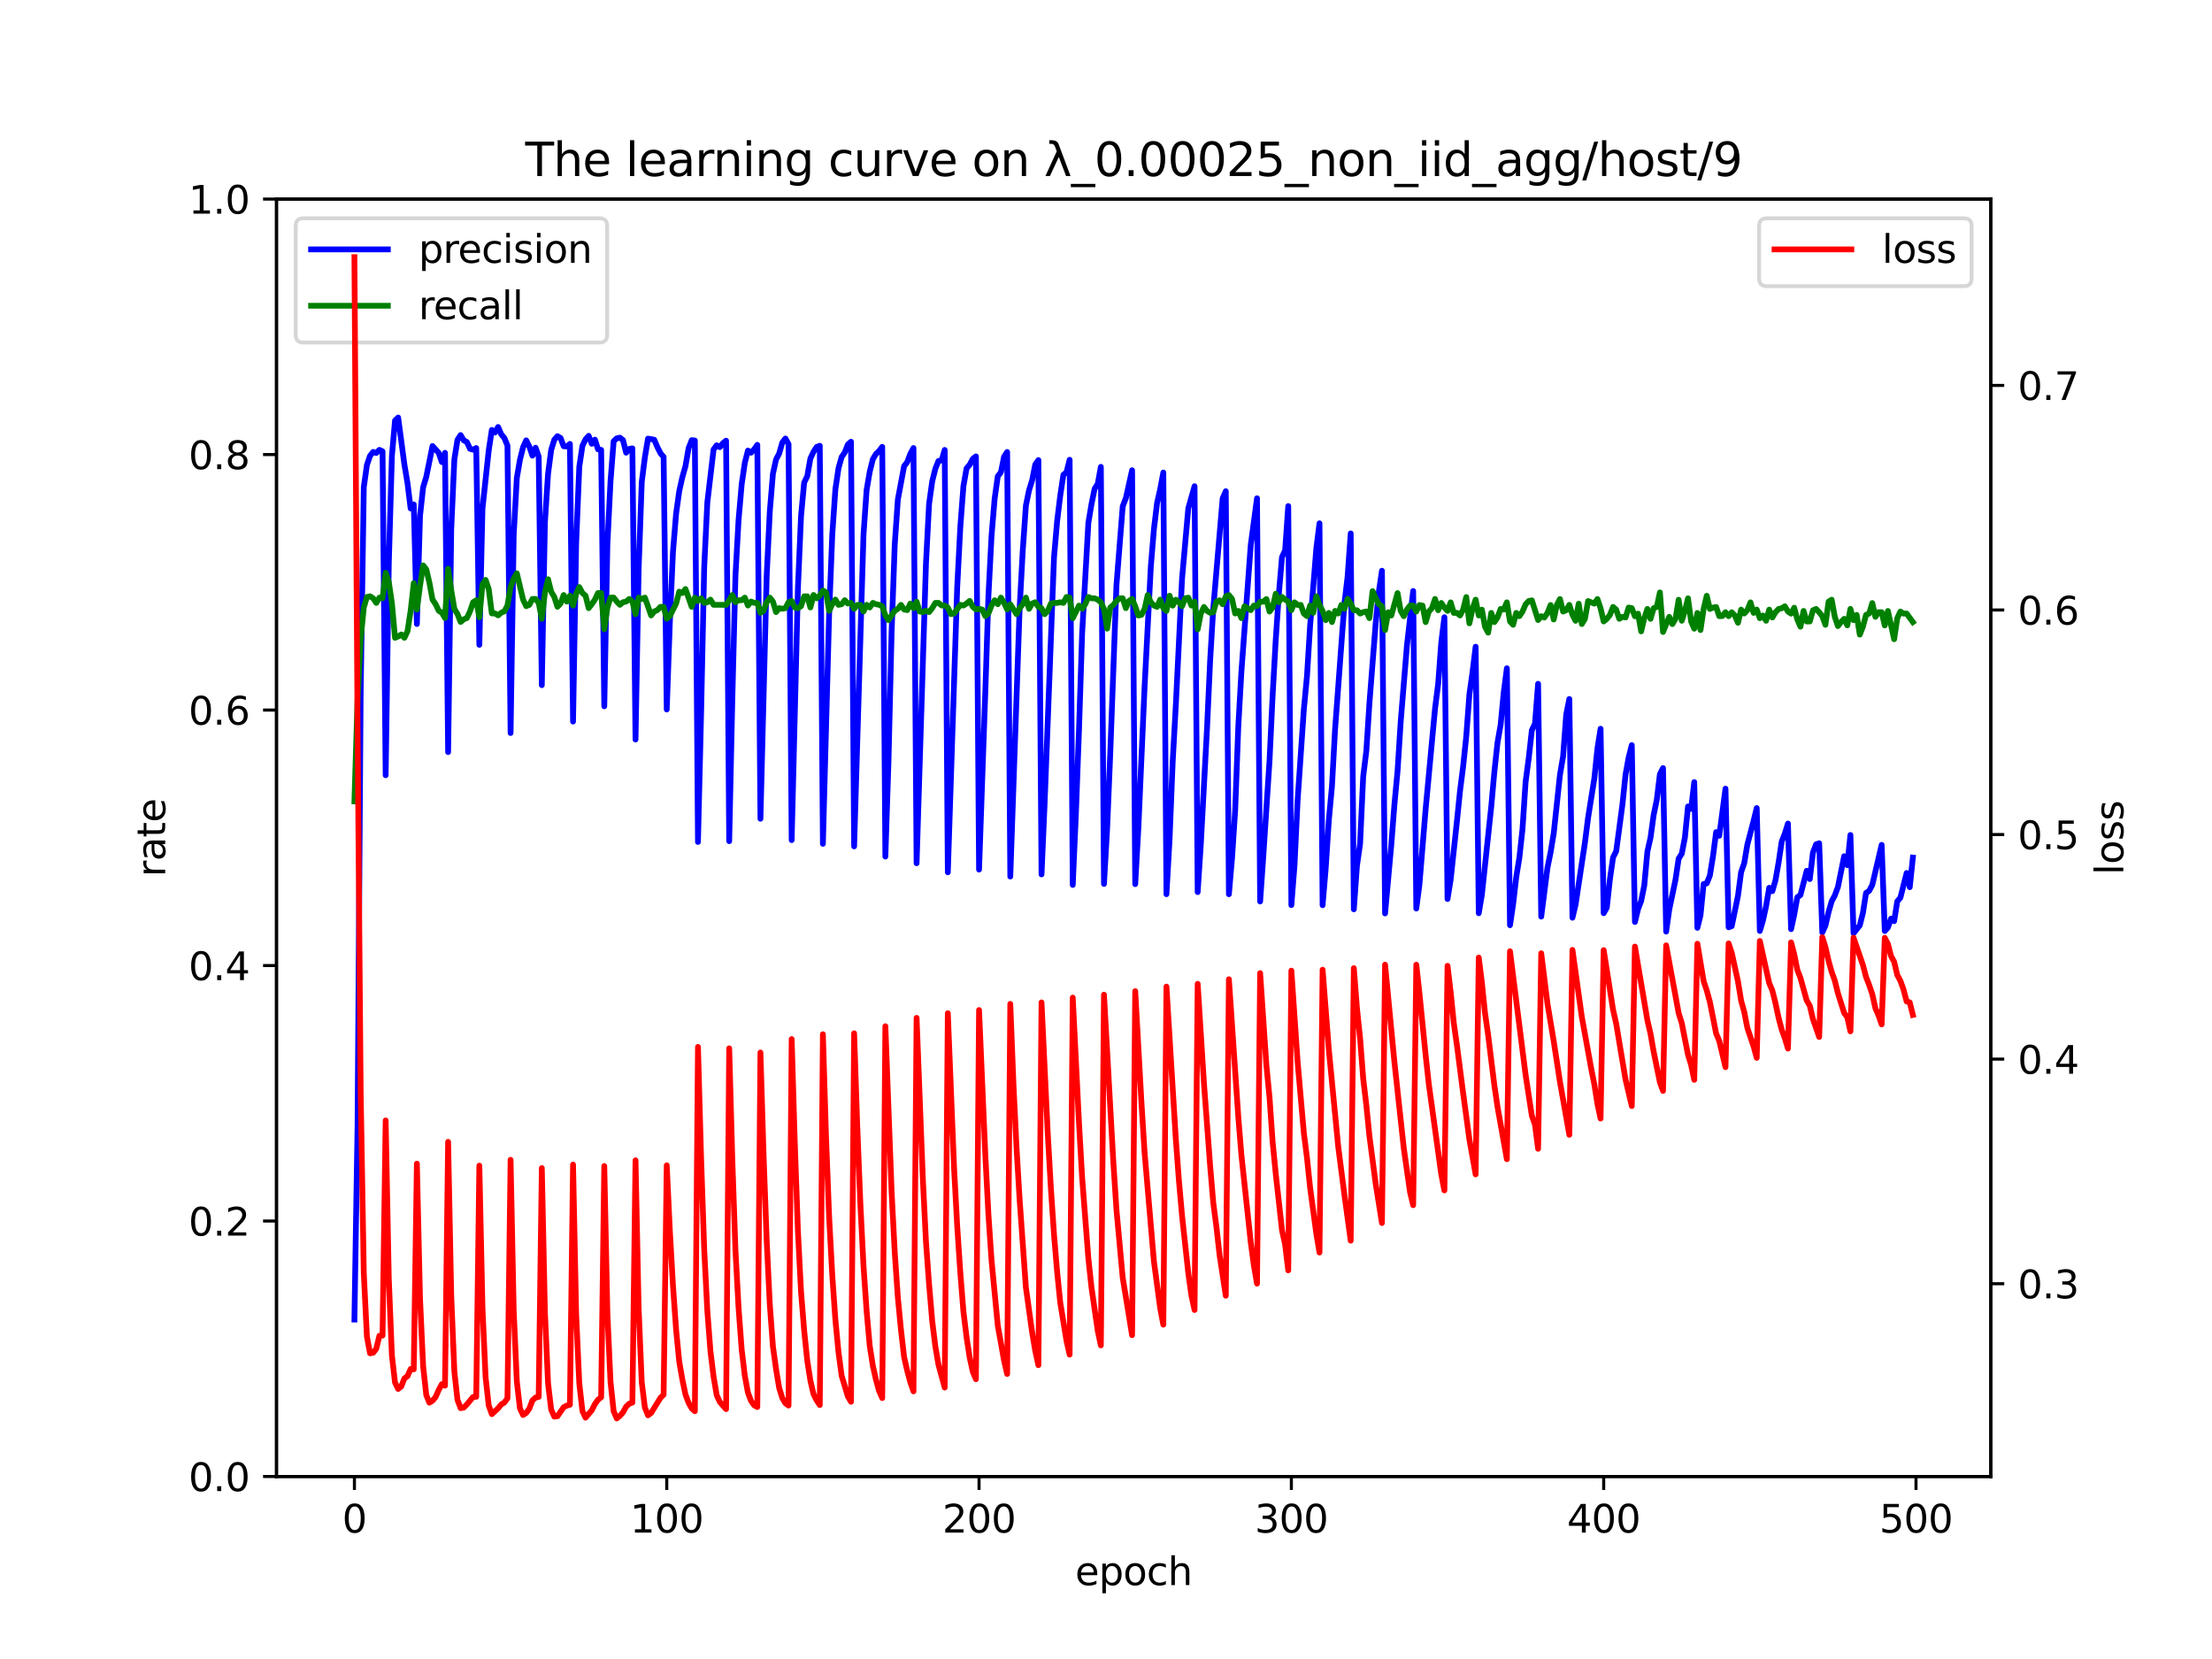 <?xml version="1.0" encoding="utf-8" standalone="no"?>
<!DOCTYPE svg PUBLIC "-//W3C//DTD SVG 1.1//EN"
  "http://www.w3.org/Graphics/SVG/1.1/DTD/svg11.dtd">
<svg xmlns:xlink="http://www.w3.org/1999/xlink" width="576pt" height="432pt" viewBox="0 0 576 432" xmlns="http://www.w3.org/2000/svg" version="1.1">
 <defs>
  <style type="text/css">*{stroke-linejoin: round; stroke-linecap: butt}</style>
 </defs>
 <g id="figure_1">
  <g id="patch_1">
   <path d="M 0 432 
L 576 432 
L 576 0 
L 0 0 
z
" style="fill: #ffffff"/>
  </g>
  <g id="axes_1">
   <g id="patch_2">
    <path d="M 72 384.48 
L 518.4 384.48 
L 518.4 51.84 
L 72 51.84 
z
" style="fill: #ffffff"/>
   </g>
   <g id="matplotlib.axis_1">
    <g id="xtick_1">
     <g id="line2d_1">
      <defs>
       <path id="mf3871350eb" d="M 0 0 
L 0 3.5 
" style="stroke: #000000; stroke-width: 0.8"/>
      </defs>
      <g>
       <use xlink:href="#mf3871350eb" x="92.291" y="384.48" style="stroke: #000000; stroke-width: 0.8"/>
      </g>
     </g>
     <g id="text_1">
      <!-- 0 -->
      <g transform="translate(89.11 399.078) scale(0.1 -0.1)">
       <defs>
        <path id="DejaVuSans-30" d="M 2034 4250 
Q 1547 4250 1301 3770 
Q 1056 3291 1056 2328 
Q 1056 1369 1301 889 
Q 1547 409 2034 409 
Q 2525 409 2770 889 
Q 3016 1369 3016 2328 
Q 3016 3291 2770 3770 
Q 2525 4250 2034 4250 
z
M 2034 4750 
Q 2819 4750 3233 4129 
Q 3647 3509 3647 2328 
Q 3647 1150 3233 529 
Q 2819 -91 2034 -91 
Q 1250 -91 836 529 
Q 422 1150 422 2328 
Q 422 3509 836 4129 
Q 1250 4750 2034 4750 
z
" transform="scale(0.016)"/>
       </defs>
       <use xlink:href="#DejaVuSans-30"/>
      </g>
     </g>
    </g>
    <g id="xtick_2">
     <g id="line2d_2">
      <g>
       <use xlink:href="#mf3871350eb" x="173.617" y="384.48" style="stroke: #000000; stroke-width: 0.8"/>
      </g>
     </g>
     <g id="text_2">
      <!-- 100 -->
      <g transform="translate(164.073 399.078) scale(0.1 -0.1)">
       <defs>
        <path id="DejaVuSans-31" d="M 794 531 
L 1825 531 
L 1825 4091 
L 703 3866 
L 703 4441 
L 1819 4666 
L 2450 4666 
L 2450 531 
L 3481 531 
L 3481 0 
L 794 0 
L 794 531 
z
" transform="scale(0.016)"/>
       </defs>
       <use xlink:href="#DejaVuSans-31"/>
       <use xlink:href="#DejaVuSans-30" x="63.623"/>
       <use xlink:href="#DejaVuSans-30" x="127.246"/>
      </g>
     </g>
    </g>
    <g id="xtick_3">
     <g id="line2d_3">
      <g>
       <use xlink:href="#mf3871350eb" x="254.943" y="384.48" style="stroke: #000000; stroke-width: 0.8"/>
      </g>
     </g>
     <g id="text_3">
      <!-- 200 -->
      <g transform="translate(245.4 399.078) scale(0.1 -0.1)">
       <defs>
        <path id="DejaVuSans-32" d="M 1228 531 
L 3431 531 
L 3431 0 
L 469 0 
L 469 531 
Q 828 903 1448 1529 
Q 2069 2156 2228 2338 
Q 2531 2678 2651 2914 
Q 2772 3150 2772 3378 
Q 2772 3750 2511 3984 
Q 2250 4219 1831 4219 
Q 1534 4219 1204 4116 
Q 875 4013 500 3803 
L 500 4441 
Q 881 4594 1212 4672 
Q 1544 4750 1819 4750 
Q 2544 4750 2975 4387 
Q 3406 4025 3406 3419 
Q 3406 3131 3298 2873 
Q 3191 2616 2906 2266 
Q 2828 2175 2409 1742 
Q 1991 1309 1228 531 
z
" transform="scale(0.016)"/>
       </defs>
       <use xlink:href="#DejaVuSans-32"/>
       <use xlink:href="#DejaVuSans-30" x="63.623"/>
       <use xlink:href="#DejaVuSans-30" x="127.246"/>
      </g>
     </g>
    </g>
    <g id="xtick_4">
     <g id="line2d_4">
      <g>
       <use xlink:href="#mf3871350eb" x="336.27" y="384.48" style="stroke: #000000; stroke-width: 0.8"/>
      </g>
     </g>
     <g id="text_4">
      <!-- 300 -->
      <g transform="translate(326.726 399.078) scale(0.1 -0.1)">
       <defs>
        <path id="DejaVuSans-33" d="M 2597 2516 
Q 3050 2419 3304 2112 
Q 3559 1806 3559 1356 
Q 3559 666 3084 287 
Q 2609 -91 1734 -91 
Q 1441 -91 1130 -33 
Q 819 25 488 141 
L 488 750 
Q 750 597 1062 519 
Q 1375 441 1716 441 
Q 2309 441 2620 675 
Q 2931 909 2931 1356 
Q 2931 1769 2642 2001 
Q 2353 2234 1838 2234 
L 1294 2234 
L 1294 2753 
L 1863 2753 
Q 2328 2753 2575 2939 
Q 2822 3125 2822 3475 
Q 2822 3834 2567 4026 
Q 2313 4219 1838 4219 
Q 1578 4219 1281 4162 
Q 984 4106 628 3988 
L 628 4550 
Q 988 4650 1302 4700 
Q 1616 4750 1894 4750 
Q 2613 4750 3031 4423 
Q 3450 4097 3450 3541 
Q 3450 3153 3228 2886 
Q 3006 2619 2597 2516 
z
" transform="scale(0.016)"/>
       </defs>
       <use xlink:href="#DejaVuSans-33"/>
       <use xlink:href="#DejaVuSans-30" x="63.623"/>
       <use xlink:href="#DejaVuSans-30" x="127.246"/>
      </g>
     </g>
    </g>
    <g id="xtick_5">
     <g id="line2d_5">
      <g>
       <use xlink:href="#mf3871350eb" x="417.596" y="384.48" style="stroke: #000000; stroke-width: 0.8"/>
      </g>
     </g>
     <g id="text_5">
      <!-- 400 -->
      <g transform="translate(408.052 399.078) scale(0.1 -0.1)">
       <defs>
        <path id="DejaVuSans-34" d="M 2419 4116 
L 825 1625 
L 2419 1625 
L 2419 4116 
z
M 2253 4666 
L 3047 4666 
L 3047 1625 
L 3713 1625 
L 3713 1100 
L 3047 1100 
L 3047 0 
L 2419 0 
L 2419 1100 
L 313 1100 
L 313 1709 
L 2253 4666 
z
" transform="scale(0.016)"/>
       </defs>
       <use xlink:href="#DejaVuSans-34"/>
       <use xlink:href="#DejaVuSans-30" x="63.623"/>
       <use xlink:href="#DejaVuSans-30" x="127.246"/>
      </g>
     </g>
    </g>
    <g id="xtick_6">
     <g id="line2d_6">
      <g>
       <use xlink:href="#mf3871350eb" x="498.922" y="384.48" style="stroke: #000000; stroke-width: 0.8"/>
      </g>
     </g>
     <g id="text_6">
      <!-- 500 -->
      <g transform="translate(489.379 399.078) scale(0.1 -0.1)">
       <defs>
        <path id="DejaVuSans-35" d="M 691 4666 
L 3169 4666 
L 3169 4134 
L 1269 4134 
L 1269 2991 
Q 1406 3038 1543 3061 
Q 1681 3084 1819 3084 
Q 2600 3084 3056 2656 
Q 3513 2228 3513 1497 
Q 3513 744 3044 326 
Q 2575 -91 1722 -91 
Q 1428 -91 1123 -41 
Q 819 9 494 109 
L 494 744 
Q 775 591 1075 516 
Q 1375 441 1709 441 
Q 2250 441 2565 725 
Q 2881 1009 2881 1497 
Q 2881 1984 2565 2268 
Q 2250 2553 1709 2553 
Q 1456 2553 1204 2497 
Q 953 2441 691 2322 
L 691 4666 
z
" transform="scale(0.016)"/>
       </defs>
       <use xlink:href="#DejaVuSans-35"/>
       <use xlink:href="#DejaVuSans-30" x="63.623"/>
       <use xlink:href="#DejaVuSans-30" x="127.246"/>
      </g>
     </g>
    </g>
    <g id="text_7">
     <!-- epoch -->
     <g transform="translate(279.972 412.757) scale(0.1 -0.1)">
      <defs>
       <path id="DejaVuSans-65" d="M 3597 1894 
L 3597 1613 
L 953 1613 
Q 991 1019 1311 708 
Q 1631 397 2203 397 
Q 2534 397 2845 478 
Q 3156 559 3463 722 
L 3463 178 
Q 3153 47 2828 -22 
Q 2503 -91 2169 -91 
Q 1331 -91 842 396 
Q 353 884 353 1716 
Q 353 2575 817 3079 
Q 1281 3584 2069 3584 
Q 2775 3584 3186 3129 
Q 3597 2675 3597 1894 
z
M 3022 2063 
Q 3016 2534 2758 2815 
Q 2500 3097 2075 3097 
Q 1594 3097 1305 2825 
Q 1016 2553 972 2059 
L 3022 2063 
z
" transform="scale(0.016)"/>
       <path id="DejaVuSans-70" d="M 1159 525 
L 1159 -1331 
L 581 -1331 
L 581 3500 
L 1159 3500 
L 1159 2969 
Q 1341 3281 1617 3432 
Q 1894 3584 2278 3584 
Q 2916 3584 3314 3078 
Q 3713 2572 3713 1747 
Q 3713 922 3314 415 
Q 2916 -91 2278 -91 
Q 1894 -91 1617 61 
Q 1341 213 1159 525 
z
M 3116 1747 
Q 3116 2381 2855 2742 
Q 2594 3103 2138 3103 
Q 1681 3103 1420 2742 
Q 1159 2381 1159 1747 
Q 1159 1113 1420 752 
Q 1681 391 2138 391 
Q 2594 391 2855 752 
Q 3116 1113 3116 1747 
z
" transform="scale(0.016)"/>
       <path id="DejaVuSans-6f" d="M 1959 3097 
Q 1497 3097 1228 2736 
Q 959 2375 959 1747 
Q 959 1119 1226 758 
Q 1494 397 1959 397 
Q 2419 397 2687 759 
Q 2956 1122 2956 1747 
Q 2956 2369 2687 2733 
Q 2419 3097 1959 3097 
z
M 1959 3584 
Q 2709 3584 3137 3096 
Q 3566 2609 3566 1747 
Q 3566 888 3137 398 
Q 2709 -91 1959 -91 
Q 1206 -91 779 398 
Q 353 888 353 1747 
Q 353 2609 779 3096 
Q 1206 3584 1959 3584 
z
" transform="scale(0.016)"/>
       <path id="DejaVuSans-63" d="M 3122 3366 
L 3122 2828 
Q 2878 2963 2633 3030 
Q 2388 3097 2138 3097 
Q 1578 3097 1268 2742 
Q 959 2388 959 1747 
Q 959 1106 1268 751 
Q 1578 397 2138 397 
Q 2388 397 2633 464 
Q 2878 531 3122 666 
L 3122 134 
Q 2881 22 2623 -34 
Q 2366 -91 2075 -91 
Q 1284 -91 818 406 
Q 353 903 353 1747 
Q 353 2603 823 3093 
Q 1294 3584 2113 3584 
Q 2378 3584 2631 3529 
Q 2884 3475 3122 3366 
z
" transform="scale(0.016)"/>
       <path id="DejaVuSans-68" d="M 3513 2113 
L 3513 0 
L 2938 0 
L 2938 2094 
Q 2938 2591 2744 2837 
Q 2550 3084 2163 3084 
Q 1697 3084 1428 2787 
Q 1159 2491 1159 1978 
L 1159 0 
L 581 0 
L 581 4863 
L 1159 4863 
L 1159 2956 
Q 1366 3272 1645 3428 
Q 1925 3584 2291 3584 
Q 2894 3584 3203 3211 
Q 3513 2838 3513 2113 
z
" transform="scale(0.016)"/>
      </defs>
      <use xlink:href="#DejaVuSans-65"/>
      <use xlink:href="#DejaVuSans-70" x="61.523"/>
      <use xlink:href="#DejaVuSans-6f" x="125"/>
      <use xlink:href="#DejaVuSans-63" x="186.182"/>
      <use xlink:href="#DejaVuSans-68" x="241.162"/>
     </g>
    </g>
   </g>
   <g id="matplotlib.axis_2">
    <g id="ytick_1">
     <g id="line2d_7">
      <defs>
       <path id="m6a45499750" d="M 0 0 
L -3.5 0 
" style="stroke: #000000; stroke-width: 0.8"/>
      </defs>
      <g>
       <use xlink:href="#m6a45499750" x="72" y="384.48" style="stroke: #000000; stroke-width: 0.8"/>
      </g>
     </g>
     <g id="text_8">
      <!-- 0.0 -->
      <g transform="translate(49.097 388.279) scale(0.1 -0.1)">
       <defs>
        <path id="DejaVuSans-2e" d="M 684 794 
L 1344 794 
L 1344 0 
L 684 0 
L 684 794 
z
" transform="scale(0.016)"/>
       </defs>
       <use xlink:href="#DejaVuSans-30"/>
       <use xlink:href="#DejaVuSans-2e" x="63.623"/>
       <use xlink:href="#DejaVuSans-30" x="95.41"/>
      </g>
     </g>
    </g>
    <g id="ytick_2">
     <g id="line2d_8">
      <g>
       <use xlink:href="#m6a45499750" x="72" y="317.952" style="stroke: #000000; stroke-width: 0.8"/>
      </g>
     </g>
     <g id="text_9">
      <!-- 0.2 -->
      <g transform="translate(49.097 321.751) scale(0.1 -0.1)">
       <use xlink:href="#DejaVuSans-30"/>
       <use xlink:href="#DejaVuSans-2e" x="63.623"/>
       <use xlink:href="#DejaVuSans-32" x="95.41"/>
      </g>
     </g>
    </g>
    <g id="ytick_3">
     <g id="line2d_9">
      <g>
       <use xlink:href="#m6a45499750" x="72" y="251.424" style="stroke: #000000; stroke-width: 0.8"/>
      </g>
     </g>
     <g id="text_10">
      <!-- 0.4 -->
      <g transform="translate(49.097 255.223) scale(0.1 -0.1)">
       <use xlink:href="#DejaVuSans-30"/>
       <use xlink:href="#DejaVuSans-2e" x="63.623"/>
       <use xlink:href="#DejaVuSans-34" x="95.41"/>
      </g>
     </g>
    </g>
    <g id="ytick_4">
     <g id="line2d_10">
      <g>
       <use xlink:href="#m6a45499750" x="72" y="184.896" style="stroke: #000000; stroke-width: 0.8"/>
      </g>
     </g>
     <g id="text_11">
      <!-- 0.6 -->
      <g transform="translate(49.097 188.695) scale(0.1 -0.1)">
       <defs>
        <path id="DejaVuSans-36" d="M 2113 2584 
Q 1688 2584 1439 2293 
Q 1191 2003 1191 1497 
Q 1191 994 1439 701 
Q 1688 409 2113 409 
Q 2538 409 2786 701 
Q 3034 994 3034 1497 
Q 3034 2003 2786 2293 
Q 2538 2584 2113 2584 
z
M 3366 4563 
L 3366 3988 
Q 3128 4100 2886 4159 
Q 2644 4219 2406 4219 
Q 1781 4219 1451 3797 
Q 1122 3375 1075 2522 
Q 1259 2794 1537 2939 
Q 1816 3084 2150 3084 
Q 2853 3084 3261 2657 
Q 3669 2231 3669 1497 
Q 3669 778 3244 343 
Q 2819 -91 2113 -91 
Q 1303 -91 875 529 
Q 447 1150 447 2328 
Q 447 3434 972 4092 
Q 1497 4750 2381 4750 
Q 2619 4750 2861 4703 
Q 3103 4656 3366 4563 
z
" transform="scale(0.016)"/>
       </defs>
       <use xlink:href="#DejaVuSans-30"/>
       <use xlink:href="#DejaVuSans-2e" x="63.623"/>
       <use xlink:href="#DejaVuSans-36" x="95.41"/>
      </g>
     </g>
    </g>
    <g id="ytick_5">
     <g id="line2d_11">
      <g>
       <use xlink:href="#m6a45499750" x="72" y="118.368" style="stroke: #000000; stroke-width: 0.8"/>
      </g>
     </g>
     <g id="text_12">
      <!-- 0.8 -->
      <g transform="translate(49.097 122.167) scale(0.1 -0.1)">
       <defs>
        <path id="DejaVuSans-38" d="M 2034 2216 
Q 1584 2216 1326 1975 
Q 1069 1734 1069 1313 
Q 1069 891 1326 650 
Q 1584 409 2034 409 
Q 2484 409 2743 651 
Q 3003 894 3003 1313 
Q 3003 1734 2745 1975 
Q 2488 2216 2034 2216 
z
M 1403 2484 
Q 997 2584 770 2862 
Q 544 3141 544 3541 
Q 544 4100 942 4425 
Q 1341 4750 2034 4750 
Q 2731 4750 3128 4425 
Q 3525 4100 3525 3541 
Q 3525 3141 3298 2862 
Q 3072 2584 2669 2484 
Q 3125 2378 3379 2068 
Q 3634 1759 3634 1313 
Q 3634 634 3220 271 
Q 2806 -91 2034 -91 
Q 1263 -91 848 271 
Q 434 634 434 1313 
Q 434 1759 690 2068 
Q 947 2378 1403 2484 
z
M 1172 3481 
Q 1172 3119 1398 2916 
Q 1625 2713 2034 2713 
Q 2441 2713 2670 2916 
Q 2900 3119 2900 3481 
Q 2900 3844 2670 4047 
Q 2441 4250 2034 4250 
Q 1625 4250 1398 4047 
Q 1172 3844 1172 3481 
z
" transform="scale(0.016)"/>
       </defs>
       <use xlink:href="#DejaVuSans-30"/>
       <use xlink:href="#DejaVuSans-2e" x="63.623"/>
       <use xlink:href="#DejaVuSans-38" x="95.41"/>
      </g>
     </g>
    </g>
    <g id="ytick_6">
     <g id="line2d_12">
      <g>
       <use xlink:href="#m6a45499750" x="72" y="51.84" style="stroke: #000000; stroke-width: 0.8"/>
      </g>
     </g>
     <g id="text_13">
      <!-- 1.0 -->
      <g transform="translate(49.097 55.639) scale(0.1 -0.1)">
       <use xlink:href="#DejaVuSans-31"/>
       <use xlink:href="#DejaVuSans-2e" x="63.623"/>
       <use xlink:href="#DejaVuSans-30" x="95.41"/>
      </g>
     </g>
    </g>
    <g id="text_14">
     <!-- rate -->
     <g transform="translate(43.017 228.316) rotate(-90) scale(0.1 -0.1)">
      <defs>
       <path id="DejaVuSans-72" d="M 2631 2963 
Q 2534 3019 2420 3045 
Q 2306 3072 2169 3072 
Q 1681 3072 1420 2755 
Q 1159 2438 1159 1844 
L 1159 0 
L 581 0 
L 581 3500 
L 1159 3500 
L 1159 2956 
Q 1341 3275 1631 3429 
Q 1922 3584 2338 3584 
Q 2397 3584 2469 3576 
Q 2541 3569 2628 3553 
L 2631 2963 
z
" transform="scale(0.016)"/>
       <path id="DejaVuSans-61" d="M 2194 1759 
Q 1497 1759 1228 1600 
Q 959 1441 959 1056 
Q 959 750 1161 570 
Q 1363 391 1709 391 
Q 2188 391 2477 730 
Q 2766 1069 2766 1631 
L 2766 1759 
L 2194 1759 
z
M 3341 1997 
L 3341 0 
L 2766 0 
L 2766 531 
Q 2569 213 2275 61 
Q 1981 -91 1556 -91 
Q 1019 -91 701 211 
Q 384 513 384 1019 
Q 384 1609 779 1909 
Q 1175 2209 1959 2209 
L 2766 2209 
L 2766 2266 
Q 2766 2663 2505 2880 
Q 2244 3097 1772 3097 
Q 1472 3097 1187 3025 
Q 903 2953 641 2809 
L 641 3341 
Q 956 3463 1253 3523 
Q 1550 3584 1831 3584 
Q 2591 3584 2966 3190 
Q 3341 2797 3341 1997 
z
" transform="scale(0.016)"/>
       <path id="DejaVuSans-74" d="M 1172 4494 
L 1172 3500 
L 2356 3500 
L 2356 3053 
L 1172 3053 
L 1172 1153 
Q 1172 725 1289 603 
Q 1406 481 1766 481 
L 2356 481 
L 2356 0 
L 1766 0 
Q 1100 0 847 248 
Q 594 497 594 1153 
L 594 3053 
L 172 3053 
L 172 3500 
L 594 3500 
L 594 4494 
L 1172 4494 
z
" transform="scale(0.016)"/>
      </defs>
      <use xlink:href="#DejaVuSans-72"/>
      <use xlink:href="#DejaVuSans-61" x="41.113"/>
      <use xlink:href="#DejaVuSans-74" x="102.393"/>
      <use xlink:href="#DejaVuSans-65" x="141.602"/>
     </g>
    </g>
   </g>
   <g id="line2d_13">
    <path d="M 92.291 343.607 
L 93.104 293.36 
L 93.917 180.335 
L 94.731 126.837 
L 95.544 121.086 
L 96.357 118.692 
L 97.17 117.68 
L 97.984 117.96 
L 98.797 117.148 
L 99.61 117.525 
L 100.424 201.872 
L 101.237 146.932 
L 102.05 118.74 
L 102.863 109.513 
L 103.677 108.721 
L 105.303 120.952 
L 106.116 125.819 
L 106.93 132.404 
L 107.743 131.358 
L 108.556 162.493 
L 109.369 134.351 
L 110.183 126.898 
L 110.996 124.2 
L 112.622 116.138 
L 114.249 117.933 
L 115.062 120.33 
L 115.876 117.91 
L 116.689 195.845 
L 117.502 137.716 
L 118.315 119.626 
L 119.129 114.522 
L 119.942 113.293 
L 120.755 114.671 
L 121.568 115.092 
L 122.382 116.859 
L 123.195 117.112 
L 124.008 116.671 
L 124.821 167.91 
L 125.635 132.431 
L 127.261 117.301 
L 128.074 111.95 
L 128.888 112.631 
L 129.701 111.183 
L 130.514 113.082 
L 131.328 114.054 
L 132.141 116.007 
L 132.954 190.878 
L 133.767 139.273 
L 134.581 124.457 
L 135.394 119.722 
L 136.207 116.457 
L 137.02 114.668 
L 137.834 116.267 
L 138.647 118.656 
L 139.46 116.581 
L 140.273 118.895 
L 141.087 178.415 
L 141.9 135.915 
L 142.713 123.362 
L 143.526 117.156 
L 144.34 114.52 
L 145.153 113.573 
L 145.966 114.054 
L 146.78 116.202 
L 147.593 116.255 
L 148.406 115.594 
L 149.219 187.891 
L 150.033 141.416 
L 150.846 121.55 
L 151.659 116.096 
L 152.472 114.423 
L 153.286 113.489 
L 154.099 115.562 
L 154.912 114.483 
L 155.725 116.993 
L 156.539 117.156 
L 157.352 183.915 
L 158.165 141.663 
L 158.978 125.292 
L 159.792 114.9 
L 160.605 114.14 
L 161.418 113.964 
L 162.232 114.615 
L 163.045 117.881 
L 163.858 116.898 
L 164.671 116.751 
L 165.485 192.569 
L 166.298 148.254 
L 167.111 125.506 
L 167.924 119.088 
L 168.738 114.216 
L 170.364 114.503 
L 171.177 116.41 
L 171.991 118.028 
L 172.804 119 
L 173.617 184.752 
L 174.43 161.897 
L 175.244 143.625 
L 176.057 133.744 
L 176.87 127.9 
L 177.684 124.235 
L 178.497 121.384 
L 179.31 116.697 
L 180.123 114.62 
L 180.937 114.709 
L 181.75 219.242 
L 182.563 185.801 
L 183.376 147.583 
L 184.19 130.796 
L 185.816 117.045 
L 186.629 115.952 
L 187.443 116.431 
L 188.256 115.403 
L 189.069 114.751 
L 189.882 219.035 
L 190.696 181.936 
L 191.509 149.919 
L 192.322 135.373 
L 193.136 126.068 
L 193.949 120.515 
L 194.762 117.329 
L 195.575 117.887 
L 196.389 116.997 
L 197.202 115.833 
L 198.015 213.206 
L 199.642 149.941 
L 200.455 133.18 
L 201.268 123.356 
L 202.081 119.657 
L 202.895 118.109 
L 203.708 115.234 
L 204.521 114.186 
L 205.334 115.652 
L 206.148 218.762 
L 207.774 153.234 
L 208.588 134.381 
L 209.401 125.665 
L 210.214 123.988 
L 211.027 119.382 
L 211.841 117.654 
L 212.654 116.388 
L 213.467 116.078 
L 214.28 219.726 
L 215.907 159.855 
L 216.72 139.269 
L 217.533 127.388 
L 218.347 121.911 
L 219.16 119.004 
L 219.973 117.813 
L 220.786 115.733 
L 221.6 115.03 
L 222.413 220.393 
L 224.853 139.244 
L 225.666 127.575 
L 226.479 122.829 
L 227.293 119.559 
L 228.106 118.21 
L 228.919 117.442 
L 229.732 116.357 
L 230.546 223.051 
L 231.359 198.252 
L 232.172 164.655 
L 232.985 141.902 
L 233.799 130.086 
L 235.425 121.392 
L 236.238 120.34 
L 237.052 118.177 
L 237.865 116.664 
L 238.678 224.788 
L 241.118 146.798 
L 241.931 131.188 
L 242.745 125.352 
L 243.558 122.079 
L 244.371 120.038 
L 245.184 119.89 
L 245.998 117.161 
L 246.811 227.149 
L 249.251 152.986 
L 250.064 137.245 
L 250.877 126.572 
L 251.69 121.957 
L 252.504 121.019 
L 253.317 119.474 
L 254.13 118.842 
L 254.943 226.444 
L 256.57 180.299 
L 257.383 155.214 
L 258.197 139.467 
L 259.01 129.79 
L 259.823 124.001 
L 260.636 122.985 
L 261.45 118.937 
L 262.263 117.698 
L 263.076 228.251 
L 265.516 158.236 
L 266.329 143.292 
L 267.142 131.659 
L 267.956 127.685 
L 268.769 125.053 
L 269.582 120.948 
L 270.395 119.807 
L 271.209 227.695 
L 272.022 209.079 
L 274.462 145.163 
L 275.275 135.716 
L 276.088 129.044 
L 276.902 123.641 
L 277.715 122.967 
L 278.528 119.725 
L 279.341 230.433 
L 280.155 212.129 
L 280.968 190.072 
L 281.781 164.995 
L 283.408 136.127 
L 284.221 131.285 
L 285.034 127.285 
L 285.847 126.012 
L 286.661 121.565 
L 287.474 230.18 
L 288.287 215.917 
L 289.101 196.401 
L 290.727 152.312 
L 292.354 131.842 
L 293.167 129.747 
L 294.793 122.45 
L 295.607 230.229 
L 296.42 215.771 
L 298.046 178.893 
L 299.673 147.535 
L 300.486 137.722 
L 301.299 130.979 
L 302.113 127.38 
L 302.926 123.046 
L 303.739 232.849 
L 304.553 218.556 
L 305.366 198.325 
L 306.179 183.683 
L 307.806 150.636 
L 309.432 132.372 
L 311.059 126.6 
L 311.872 232.293 
L 312.685 219.913 
L 314.312 189.556 
L 315.125 171.841 
L 315.938 158.352 
L 318.378 129.758 
L 319.191 127.909 
L 320.005 232.854 
L 320.818 223.438 
L 321.631 211.088 
L 322.444 189.293 
L 323.258 174.905 
L 325.697 141.867 
L 327.324 129.751 
L 328.137 234.745 
L 328.95 223.106 
L 330.577 198.139 
L 331.39 181.062 
L 332.203 166.556 
L 333.017 154.562 
L 333.83 145.061 
L 334.643 143.325 
L 335.457 131.776 
L 336.27 235.68 
L 337.083 225.381 
L 337.896 208.426 
L 339.523 184.682 
L 340.336 176.069 
L 341.149 162.968 
L 342.776 142.777 
L 343.589 136.267 
L 344.402 235.721 
L 345.216 226.072 
L 346.029 213.531 
L 346.842 204.696 
L 347.655 189.827 
L 350.095 157.018 
L 350.909 150.185 
L 351.722 138.898 
L 352.535 236.787 
L 353.348 225.468 
L 354.162 219.757 
L 354.975 202.183 
L 355.788 195.565 
L 356.601 183.065 
L 358.228 162.295 
L 359.041 154.148 
L 359.854 148.619 
L 360.668 237.856 
L 362.294 219.948 
L 363.107 209.459 
L 363.921 200.743 
L 364.734 187.985 
L 366.361 168.119 
L 367.987 153.892 
L 368.8 236.582 
L 369.614 230.339 
L 371.24 210.614 
L 373.68 184.521 
L 374.493 178.119 
L 375.306 167.255 
L 376.12 160.721 
L 376.933 234.095 
L 377.746 229.056 
L 379.373 213.926 
L 380.186 205.971 
L 380.999 199.586 
L 381.812 191.723 
L 382.626 180.824 
L 383.439 175.048 
L 384.252 168.403 
L 385.066 237.804 
L 385.879 232.953 
L 388.319 210.02 
L 389.132 200.96 
L 389.945 193.402 
L 390.758 188.743 
L 391.572 180.282 
L 392.385 174.014 
L 393.198 240.927 
L 394.011 235.464 
L 394.825 228.399 
L 395.638 223.371 
L 396.451 215.936 
L 397.264 203.595 
L 398.078 197.447 
L 398.891 190.134 
L 399.704 188.446 
L 400.518 178.066 
L 401.331 238.685 
L 402.957 225.953 
L 403.771 221.946 
L 404.584 217.009 
L 406.21 201.764 
L 407.024 196.993 
L 407.837 186.073 
L 408.65 182.017 
L 409.463 238.974 
L 410.277 235.572 
L 412.716 219.409 
L 413.53 212.978 
L 415.156 202.768 
L 415.97 194.872 
L 416.783 189.757 
L 417.596 237.799 
L 418.409 236.357 
L 419.223 228.91 
L 420.036 223.279 
L 420.849 221.685 
L 422.476 209.521 
L 423.289 201.677 
L 424.102 197.216 
L 424.915 194.021 
L 425.729 240.085 
L 426.542 236.738 
L 427.355 234.613 
L 428.168 230.55 
L 428.982 221.721 
L 429.795 218.122 
L 430.608 212.22 
L 431.422 208.282 
L 432.235 201.582 
L 433.048 200.003 
L 433.861 242.587 
L 434.675 236.814 
L 436.301 229.047 
L 437.114 223.589 
L 437.928 222.3 
L 438.741 218.125 
L 439.554 210.002 
L 440.367 210.611 
L 441.181 203.659 
L 441.994 241.601 
L 442.807 238.317 
L 443.62 230.191 
L 444.434 230.02 
L 445.247 227.988 
L 446.06 222.976 
L 446.874 216.675 
L 447.687 217.642 
L 449.313 205.363 
L 450.127 241.461 
L 450.94 241.17 
L 452.566 233.273 
L 453.38 227.109 
L 454.193 224.773 
L 455.006 219.945 
L 456.633 213.723 
L 457.446 210.416 
L 458.259 242.423 
L 459.072 239.689 
L 459.886 235.944 
L 460.699 231.182 
L 461.512 232.052 
L 462.326 229.245 
L 463.139 224.616 
L 463.952 219.155 
L 464.765 217.065 
L 465.579 214.451 
L 466.392 241.942 
L 467.205 238.229 
L 468.018 233.628 
L 468.832 233.069 
L 470.458 226.752 
L 471.271 228.901 
L 472.085 222.012 
L 472.898 219.868 
L 473.711 219.586 
L 474.524 242.819 
L 475.338 241.038 
L 476.151 237.523 
L 476.964 234.69 
L 477.778 233.177 
L 478.591 230.972 
L 480.217 222.952 
L 481.031 225.286 
L 481.844 217.422 
L 482.657 243.015 
L 484.284 240.973 
L 485.097 237.745 
L 485.91 232.532 
L 486.723 231.983 
L 487.537 230.431 
L 489.976 220.002 
L 490.79 242.432 
L 491.603 241.546 
L 492.416 239.21 
L 493.23 239.866 
L 494.043 234.701 
L 494.856 233.762 
L 496.483 227.326 
L 497.296 231.023 
L 498.109 223.315 
L 498.109 223.315 
" clip-path="url(#p37c7ffe9ad)" style="fill: none; stroke: #0000ff; stroke-width: 1.5; stroke-linecap: square"/>
   </g>
   <g id="line2d_14">
    <path d="M 92.291 208.689 
L 93.104 182.247 
L 93.917 166.422 
L 94.731 158.197 
L 95.544 155.455 
L 96.357 155.272 
L 97.17 155.79 
L 97.984 156.994 
L 98.797 155.62 
L 99.61 155.793 
L 100.424 149.155 
L 101.237 151.524 
L 102.05 157.002 
L 102.863 166.085 
L 103.677 165.735 
L 104.49 165.213 
L 105.303 166.08 
L 106.116 164.362 
L 106.93 159.036 
L 107.743 151.834 
L 108.556 158.74 
L 109.369 152.554 
L 110.183 147.231 
L 110.996 148.247 
L 111.809 151.682 
L 112.622 156.131 
L 113.436 157.331 
L 114.249 159.039 
L 115.062 159.551 
L 115.876 160.919 
L 116.689 148.093 
L 117.502 153.74 
L 118.315 158.532 
L 119.129 159.898 
L 119.942 161.955 
L 120.755 161.274 
L 121.568 160.933 
L 122.382 159.222 
L 123.195 156.825 
L 124.008 156.301 
L 124.821 160.752 
L 125.635 152.188 
L 126.448 151.001 
L 127.261 153.387 
L 128.074 159.724 
L 128.888 159.726 
L 129.701 160.234 
L 130.514 159.55 
L 131.328 159.212 
L 132.141 157.672 
L 132.954 152.876 
L 133.767 150.667 
L 134.581 149.29 
L 136.207 156.135 
L 137.02 157.844 
L 137.834 157.499 
L 138.647 155.961 
L 139.46 155.958 
L 140.273 156.994 
L 141.087 161.122 
L 141.9 154.264 
L 142.713 150.829 
L 143.526 154.079 
L 144.34 155.445 
L 145.153 158.009 
L 145.966 157.159 
L 146.78 154.94 
L 147.593 156.657 
L 148.406 155.109 
L 149.219 157.697 
L 150.033 154.597 
L 150.846 152.868 
L 151.659 154.413 
L 152.472 155.106 
L 153.286 158.36 
L 154.099 157.34 
L 154.912 156.139 
L 155.725 154.42 
L 156.539 154.417 
L 157.352 163.87 
L 158.165 158.207 
L 158.978 155.618 
L 159.792 155.605 
L 160.605 156.641 
L 161.418 157.492 
L 162.232 156.818 
L 163.045 156.649 
L 163.858 155.96 
L 164.671 156.643 
L 165.485 159.938 
L 166.298 155.619 
L 167.111 155.967 
L 167.924 155.614 
L 169.551 160.254 
L 170.364 159.225 
L 171.177 158.88 
L 171.991 158.022 
L 172.804 158.02 
L 173.617 161.123 
L 174.43 160.421 
L 176.057 157.161 
L 176.87 154.067 
L 177.684 154.421 
L 178.497 153.384 
L 180.123 158.018 
L 180.937 155.617 
L 181.75 156.499 
L 182.563 155.799 
L 183.376 156.994 
L 184.19 156.828 
L 185.003 156.135 
L 185.816 157.492 
L 189.069 157.499 
L 189.882 156.329 
L 190.696 154.947 
L 191.509 156.811 
L 192.322 156.304 
L 193.136 156.293 
L 193.949 155.616 
L 194.762 157.676 
L 195.575 156.645 
L 196.389 156.983 
L 197.202 156.987 
L 198.015 159.579 
L 198.828 159.043 
L 199.642 156.822 
L 200.455 155.62 
L 201.268 156.644 
L 202.081 159.388 
L 202.895 158.355 
L 203.708 158.523 
L 204.521 158.358 
L 205.334 156.819 
L 206.148 156.487 
L 206.961 158.205 
L 207.774 158.36 
L 208.588 157.851 
L 209.401 155.283 
L 210.214 155.279 
L 211.027 158.186 
L 211.841 154.93 
L 212.654 155.795 
L 213.467 155.105 
L 214.28 153.755 
L 215.094 154.265 
L 215.907 159.06 
L 216.72 157.341 
L 217.533 156.134 
L 218.347 157.503 
L 219.16 157.327 
L 219.973 156.302 
L 220.786 157.158 
L 221.6 156.985 
L 222.413 158.548 
L 223.226 157.527 
L 224.039 157.509 
L 224.853 159.229 
L 225.666 157.495 
L 226.479 158.187 
L 227.293 156.987 
L 228.106 157.331 
L 228.919 157.5 
L 229.732 157.849 
L 230.546 160.268 
L 231.359 161.479 
L 232.985 159.049 
L 233.799 158.542 
L 234.612 157.511 
L 235.425 158.708 
L 236.238 158.877 
L 237.052 157.166 
L 237.865 158.365 
L 238.678 156.673 
L 239.491 159.25 
L 240.305 159.381 
L 241.118 159.04 
L 241.931 159.382 
L 242.745 158.355 
L 243.558 156.995 
L 244.371 156.984 
L 245.184 157.667 
L 245.998 157.664 
L 246.811 158.214 
L 247.624 159.918 
L 248.437 159.75 
L 250.064 157.5 
L 250.877 157.679 
L 251.69 157.161 
L 252.504 156.469 
L 253.317 158.014 
L 254.13 158.705 
L 254.943 158.564 
L 255.757 158.717 
L 256.57 160.433 
L 257.383 159.734 
L 258.197 157.674 
L 259.01 156.307 
L 259.823 157.33 
L 260.636 155.619 
L 261.45 156.981 
L 262.263 158.707 
L 263.076 157.362 
L 264.703 159.93 
L 265.516 158.368 
L 266.329 157.341 
L 267.142 155.62 
L 267.956 158.533 
L 268.769 157.153 
L 269.582 156.818 
L 270.395 158.013 
L 271.209 158.389 
L 272.022 159.935 
L 272.835 159.071 
L 273.649 157.173 
L 274.462 156.996 
L 275.275 156.998 
L 276.088 156.819 
L 276.902 156.997 
L 277.715 155.45 
L 278.528 155.616 
L 279.341 160.963 
L 280.968 157.697 
L 281.781 158.549 
L 282.594 157.341 
L 283.408 155.453 
L 284.221 155.803 
L 285.034 155.801 
L 285.847 156.142 
L 286.661 156.823 
L 287.474 158.575 
L 288.287 163.692 
L 289.101 158.211 
L 289.914 157.521 
L 290.727 156.486 
L 291.54 155.802 
L 292.354 155.8 
L 293.167 158.362 
L 293.98 156.478 
L 294.793 155.959 
L 295.607 157.883 
L 296.42 160.281 
L 297.233 160.105 
L 298.046 158.561 
L 298.86 154.951 
L 299.673 156.824 
L 300.486 157.683 
L 301.299 158.021 
L 302.113 156.142 
L 302.926 158.361 
L 303.739 159.084 
L 304.553 155.118 
L 305.366 157.704 
L 306.179 156.164 
L 306.992 156.846 
L 307.806 157.854 
L 308.619 155.794 
L 309.432 155.628 
L 310.245 157.683 
L 311.059 156.657 
L 311.872 163.886 
L 312.685 159.773 
L 313.498 158.052 
L 314.312 159.082 
L 315.125 159.575 
L 315.938 159.406 
L 316.751 156.657 
L 317.565 156.309 
L 318.378 157.341 
L 319.191 155.282 
L 320.005 154.963 
L 320.818 155.975 
L 321.631 159.753 
L 322.444 159.076 
L 323.258 160.959 
L 324.071 157.857 
L 325.697 158.876 
L 326.511 157.684 
L 327.324 157.847 
L 328.137 156.685 
L 328.95 156.663 
L 329.764 155.99 
L 330.577 159.243 
L 331.39 158.218 
L 332.203 154.6 
L 333.017 156.821 
L 333.83 155.439 
L 334.643 156.135 
L 335.457 156.65 
L 336.27 158.892 
L 337.083 156.846 
L 337.896 157.529 
L 338.71 157.519 
L 339.523 159.761 
L 340.336 160.45 
L 341.149 157.67 
L 341.963 159.579 
L 342.776 155.282 
L 343.589 157.509 
L 344.402 159.083 
L 345.216 161.481 
L 346.029 159.596 
L 346.842 161.98 
L 347.655 159.074 
L 348.469 159.755 
L 349.282 157.527 
L 350.095 158.549 
L 350.909 155.964 
L 351.722 157.17 
L 352.535 158.93 
L 353.348 158.909 
L 354.162 159.769 
L 354.975 159.406 
L 355.788 159.234 
L 356.601 160.963 
L 357.415 153.932 
L 358.228 155.796 
L 359.041 157.345 
L 359.854 157.853 
L 360.668 164.066 
L 361.481 159.419 
L 362.294 160.275 
L 363.921 154.434 
L 364.734 159.08 
L 365.547 160.457 
L 366.361 158.723 
L 367.174 157.681 
L 367.987 157.687 
L 368.8 159.244 
L 369.614 157.543 
L 370.427 157.702 
L 371.24 161.998 
L 372.053 159.244 
L 372.867 158.383 
L 373.68 155.965 
L 374.493 158.897 
L 375.306 157.007 
L 376.12 158.195 
L 376.933 159.076 
L 377.746 156.852 
L 378.559 159.597 
L 379.373 159.588 
L 380.186 160.265 
L 380.999 158.734 
L 381.812 155.468 
L 382.626 162.323 
L 383.439 158.555 
L 384.252 156.149 
L 385.066 160.276 
L 385.879 158.756 
L 386.692 163.205 
L 387.505 164.744 
L 388.319 159.597 
L 389.132 161.999 
L 389.945 160.796 
L 390.758 158.565 
L 391.572 158.72 
L 392.385 156.845 
L 393.198 161.815 
L 394.011 162.696 
L 394.825 159.594 
L 395.638 160.446 
L 396.451 159.264 
L 397.264 157.365 
L 398.078 156.502 
L 398.891 156.328 
L 400.518 161.461 
L 401.331 160.456 
L 402.144 160.809 
L 402.957 159.603 
L 403.771 157.547 
L 404.584 161.31 
L 405.397 157.518 
L 406.21 155.986 
L 407.024 159.246 
L 407.837 158.898 
L 408.65 157.513 
L 409.463 160.099 
L 410.277 161.659 
L 411.09 157.199 
L 411.903 162.497 
L 412.716 161.128 
L 413.53 156.508 
L 415.156 157.186 
L 415.97 155.983 
L 416.783 158.387 
L 417.596 161.827 
L 418.409 161.15 
L 419.223 160.109 
L 420.036 158.04 
L 420.849 158.744 
L 421.662 161.139 
L 422.476 160.624 
L 423.289 160.785 
L 424.102 158.202 
L 424.915 158.368 
L 425.729 160.474 
L 426.542 159.795 
L 427.355 164.409 
L 428.168 160.972 
L 428.982 158.552 
L 429.795 161.145 
L 430.608 158.379 
L 431.422 158.032 
L 432.235 154.262 
L 433.048 164.562 
L 434.675 160.622 
L 435.488 162.515 
L 436.301 161.131 
L 437.114 156.177 
L 437.928 161.639 
L 438.741 159.069 
L 439.554 155.804 
L 440.367 161.828 
L 441.181 163.709 
L 441.994 159.606 
L 442.807 164.062 
L 443.62 158.563 
L 444.434 155.139 
L 445.247 158.578 
L 446.06 158.223 
L 446.874 158.055 
L 447.687 160.44 
L 448.5 160.42 
L 449.313 159.415 
L 450.127 160.448 
L 450.94 159.43 
L 451.753 160.292 
L 452.566 162.179 
L 453.38 158.74 
L 454.193 159.76 
L 455.006 158.89 
L 455.819 156.851 
L 456.633 159.595 
L 457.446 158.718 
L 458.259 160.982 
L 459.072 160.281 
L 459.886 161.646 
L 460.699 158.742 
L 461.512 160.801 
L 462.326 159.432 
L 463.139 158.572 
L 463.952 158.385 
L 464.765 157.878 
L 465.579 159.24 
L 466.392 159.785 
L 467.205 158.25 
L 468.018 161.306 
L 468.832 163.193 
L 469.645 159.082 
L 470.458 161.83 
L 471.271 161.825 
L 472.085 158.92 
L 472.898 158.556 
L 473.711 159.417 
L 474.524 160.473 
L 475.338 162.7 
L 476.151 156.673 
L 476.964 156.156 
L 477.778 160.623 
L 478.591 163.027 
L 479.404 161.987 
L 480.217 161.142 
L 481.031 162.848 
L 481.844 158.556 
L 482.657 161.489 
L 483.47 160.122 
L 484.284 165.255 
L 485.097 163.195 
L 485.91 160.12 
L 486.723 159.757 
L 487.537 157.03 
L 488.35 160.627 
L 489.163 159.418 
L 489.976 159.417 
L 490.79 162.876 
L 491.603 159.089 
L 493.23 166.457 
L 494.043 160.974 
L 494.856 159.249 
L 495.669 159.776 
L 496.483 159.768 
L 498.109 161.994 
L 498.109 161.994 
" clip-path="url(#p37c7ffe9ad)" style="fill: none; stroke: #008000; stroke-width: 1.5; stroke-linecap: square"/>
   </g>
   <g id="patch_3">
    <path d="M 72 384.48 
L 72 51.84 
" style="fill: none; stroke: #000000; stroke-width: 0.8; stroke-linejoin: miter; stroke-linecap: square"/>
   </g>
   <g id="patch_4">
    <path d="M 518.4 384.48 
L 518.4 51.84 
" style="fill: none; stroke: #000000; stroke-width: 0.8; stroke-linejoin: miter; stroke-linecap: square"/>
   </g>
   <g id="patch_5">
    <path d="M 72 384.48 
L 518.4 384.48 
" style="fill: none; stroke: #000000; stroke-width: 0.8; stroke-linejoin: miter; stroke-linecap: square"/>
   </g>
   <g id="patch_6">
    <path d="M 72 51.84 
L 518.4 51.84 
" style="fill: none; stroke: #000000; stroke-width: 0.8; stroke-linejoin: miter; stroke-linecap: square"/>
   </g>
   <g id="legend_1">
    <g id="patch_7">
     <path d="M 79 89.196 
L 156.108 89.196 
Q 158.108 89.196 158.108 87.196 
L 158.108 58.84 
Q 158.108 56.84 156.108 56.84 
L 79 56.84 
Q 77 56.84 77 58.84 
L 77 87.196 
Q 77 89.196 79 89.196 
z
" style="fill: #ffffff; opacity: 0.8; stroke: #cccccc; stroke-linejoin: miter"/>
    </g>
    <g id="line2d_15">
     <path d="M 81 64.938 
L 91 64.938 
L 101 64.938 
" style="fill: none; stroke: #0000ff; stroke-width: 1.5; stroke-linecap: square"/>
    </g>
    <g id="text_15">
     <!-- precision -->
     <g transform="translate(109 68.438) scale(0.1 -0.1)">
      <defs>
       <path id="DejaVuSans-69" d="M 603 3500 
L 1178 3500 
L 1178 0 
L 603 0 
L 603 3500 
z
M 603 4863 
L 1178 4863 
L 1178 4134 
L 603 4134 
L 603 4863 
z
" transform="scale(0.016)"/>
       <path id="DejaVuSans-73" d="M 2834 3397 
L 2834 2853 
Q 2591 2978 2328 3040 
Q 2066 3103 1784 3103 
Q 1356 3103 1142 2972 
Q 928 2841 928 2578 
Q 928 2378 1081 2264 
Q 1234 2150 1697 2047 
L 1894 2003 
Q 2506 1872 2764 1633 
Q 3022 1394 3022 966 
Q 3022 478 2636 193 
Q 2250 -91 1575 -91 
Q 1294 -91 989 -36 
Q 684 19 347 128 
L 347 722 
Q 666 556 975 473 
Q 1284 391 1588 391 
Q 1994 391 2212 530 
Q 2431 669 2431 922 
Q 2431 1156 2273 1281 
Q 2116 1406 1581 1522 
L 1381 1569 
Q 847 1681 609 1914 
Q 372 2147 372 2553 
Q 372 3047 722 3315 
Q 1072 3584 1716 3584 
Q 2034 3584 2315 3537 
Q 2597 3491 2834 3397 
z
" transform="scale(0.016)"/>
       <path id="DejaVuSans-6e" d="M 3513 2113 
L 3513 0 
L 2938 0 
L 2938 2094 
Q 2938 2591 2744 2837 
Q 2550 3084 2163 3084 
Q 1697 3084 1428 2787 
Q 1159 2491 1159 1978 
L 1159 0 
L 581 0 
L 581 3500 
L 1159 3500 
L 1159 2956 
Q 1366 3272 1645 3428 
Q 1925 3584 2291 3584 
Q 2894 3584 3203 3211 
Q 3513 2838 3513 2113 
z
" transform="scale(0.016)"/>
      </defs>
      <use xlink:href="#DejaVuSans-70"/>
      <use xlink:href="#DejaVuSans-72" x="63.477"/>
      <use xlink:href="#DejaVuSans-65" x="102.34"/>
      <use xlink:href="#DejaVuSans-63" x="163.863"/>
      <use xlink:href="#DejaVuSans-69" x="218.844"/>
      <use xlink:href="#DejaVuSans-73" x="246.627"/>
      <use xlink:href="#DejaVuSans-69" x="298.727"/>
      <use xlink:href="#DejaVuSans-6f" x="326.51"/>
      <use xlink:href="#DejaVuSans-6e" x="387.691"/>
     </g>
    </g>
    <g id="line2d_16">
     <path d="M 81 79.617 
L 91 79.617 
L 101 79.617 
" style="fill: none; stroke: #008000; stroke-width: 1.5; stroke-linecap: square"/>
    </g>
    <g id="text_16">
     <!-- recall -->
     <g transform="translate(109 83.117) scale(0.1 -0.1)">
      <defs>
       <path id="DejaVuSans-6c" d="M 603 4863 
L 1178 4863 
L 1178 0 
L 603 0 
L 603 4863 
z
" transform="scale(0.016)"/>
      </defs>
      <use xlink:href="#DejaVuSans-72"/>
      <use xlink:href="#DejaVuSans-65" x="38.863"/>
      <use xlink:href="#DejaVuSans-63" x="100.387"/>
      <use xlink:href="#DejaVuSans-61" x="155.367"/>
      <use xlink:href="#DejaVuSans-6c" x="216.646"/>
      <use xlink:href="#DejaVuSans-6c" x="244.43"/>
     </g>
    </g>
   </g>
  </g>
  <g id="axes_2">
   <g id="matplotlib.axis_3">
    <g id="ytick_7">
     <g id="line2d_17">
      <defs>
       <path id="md26dbc19a6" d="M 0 0 
L 3.5 0 
" style="stroke: #000000; stroke-width: 0.8"/>
      </defs>
      <g>
       <use xlink:href="#md26dbc19a6" x="518.4" y="334.276" style="stroke: #000000; stroke-width: 0.8"/>
      </g>
     </g>
     <g id="text_17">
      <!-- 0.3 -->
      <g transform="translate(525.4 338.075) scale(0.1 -0.1)">
       <use xlink:href="#DejaVuSans-30"/>
       <use xlink:href="#DejaVuSans-2e" x="63.623"/>
       <use xlink:href="#DejaVuSans-33" x="95.41"/>
      </g>
     </g>
    </g>
    <g id="ytick_8">
     <g id="line2d_18">
      <g>
       <use xlink:href="#md26dbc19a6" x="518.4" y="275.796" style="stroke: #000000; stroke-width: 0.8"/>
      </g>
     </g>
     <g id="text_18">
      <!-- 0.4 -->
      <g transform="translate(525.4 279.596) scale(0.1 -0.1)">
       <use xlink:href="#DejaVuSans-30"/>
       <use xlink:href="#DejaVuSans-2e" x="63.623"/>
       <use xlink:href="#DejaVuSans-34" x="95.41"/>
      </g>
     </g>
    </g>
    <g id="ytick_9">
     <g id="line2d_19">
      <g>
       <use xlink:href="#md26dbc19a6" x="518.4" y="217.317" style="stroke: #000000; stroke-width: 0.8"/>
      </g>
     </g>
     <g id="text_19">
      <!-- 0.5 -->
      <g transform="translate(525.4 221.116) scale(0.1 -0.1)">
       <use xlink:href="#DejaVuSans-30"/>
       <use xlink:href="#DejaVuSans-2e" x="63.623"/>
       <use xlink:href="#DejaVuSans-35" x="95.41"/>
      </g>
     </g>
    </g>
    <g id="ytick_10">
     <g id="line2d_20">
      <g>
       <use xlink:href="#md26dbc19a6" x="518.4" y="158.837" style="stroke: #000000; stroke-width: 0.8"/>
      </g>
     </g>
     <g id="text_20">
      <!-- 0.6 -->
      <g transform="translate(525.4 162.637) scale(0.1 -0.1)">
       <use xlink:href="#DejaVuSans-30"/>
       <use xlink:href="#DejaVuSans-2e" x="63.623"/>
       <use xlink:href="#DejaVuSans-36" x="95.41"/>
      </g>
     </g>
    </g>
    <g id="ytick_11">
     <g id="line2d_21">
      <g>
       <use xlink:href="#md26dbc19a6" x="518.4" y="100.358" style="stroke: #000000; stroke-width: 0.8"/>
      </g>
     </g>
     <g id="text_21">
      <!-- 0.7 -->
      <g transform="translate(525.4 104.157) scale(0.1 -0.1)">
       <defs>
        <path id="DejaVuSans-37" d="M 525 4666 
L 3525 4666 
L 3525 4397 
L 1831 0 
L 1172 0 
L 2766 4134 
L 525 4134 
L 525 4666 
z
" transform="scale(0.016)"/>
       </defs>
       <use xlink:href="#DejaVuSans-30"/>
       <use xlink:href="#DejaVuSans-2e" x="63.623"/>
       <use xlink:href="#DejaVuSans-37" x="95.41"/>
      </g>
     </g>
    </g>
    <g id="text_22">
     <!-- loss -->
     <g transform="translate(552.902 227.818) rotate(-90) scale(0.1 -0.1)">
      <use xlink:href="#DejaVuSans-6c"/>
      <use xlink:href="#DejaVuSans-6f" x="27.783"/>
      <use xlink:href="#DejaVuSans-73" x="88.965"/>
      <use xlink:href="#DejaVuSans-73" x="141.064"/>
     </g>
    </g>
   </g>
   <g id="line2d_22">
    <path d="M 92.291 66.96 
L 93.104 188.908 
L 93.917 284.157 
L 94.731 331.542 
L 95.544 348.051 
L 96.357 352.402 
L 97.17 352.255 
L 97.984 351.201 
L 98.797 347.822 
L 99.61 347.774 
L 100.424 291.761 
L 101.237 332.879 
L 102.05 352.949 
L 102.863 360.015 
L 103.677 361.672 
L 104.49 361.023 
L 105.303 358.931 
L 106.116 358.351 
L 106.93 356.481 
L 107.743 356.57 
L 108.556 303.014 
L 109.369 338.112 
L 110.183 355.748 
L 110.996 363.251 
L 111.809 365.253 
L 112.622 364.747 
L 113.436 363.776 
L 114.249 361.913 
L 115.062 360.422 
L 115.876 360.823 
L 116.689 297.337 
L 117.502 337.611 
L 118.315 357.141 
L 119.129 364.527 
L 119.942 366.677 
L 120.755 366.532 
L 121.568 365.719 
L 123.195 363.756 
L 124.008 363.725 
L 124.821 303.533 
L 125.635 340.556 
L 126.448 358.648 
L 127.261 365.964 
L 128.074 368.246 
L 129.701 366.735 
L 130.514 365.723 
L 131.328 365.217 
L 132.141 364.138 
L 132.954 302.011 
L 133.767 341.284 
L 134.581 359.721 
L 135.394 366.752 
L 136.207 368.461 
L 137.02 367.931 
L 137.834 366.81 
L 138.647 364.665 
L 139.46 363.922 
L 140.273 363.75 
L 141.087 304.166 
L 141.9 341.803 
L 142.713 360.202 
L 143.526 367.065 
L 144.34 368.883 
L 145.153 368.788 
L 146.78 366.432 
L 147.593 366.024 
L 148.406 365.791 
L 149.219 303.254 
L 150.033 342.338 
L 150.846 360.221 
L 151.659 367.423 
L 152.472 369.16 
L 154.099 367.236 
L 154.912 365.624 
L 155.725 364.477 
L 156.539 363.841 
L 157.352 303.63 
L 158.165 342.046 
L 158.978 359.861 
L 159.792 367.493 
L 160.605 369.36 
L 161.418 368.683 
L 162.232 367.757 
L 163.045 366.288 
L 163.858 365.514 
L 164.671 365.233 
L 165.485 302.141 
L 166.298 340.684 
L 167.111 359.965 
L 167.924 366.508 
L 168.738 368.545 
L 169.551 367.932 
L 171.991 363.984 
L 172.804 363.19 
L 173.617 303.451 
L 174.43 320.51 
L 175.244 334.839 
L 176.057 346.257 
L 176.87 354.556 
L 177.684 359.238 
L 178.497 363.105 
L 179.31 365.306 
L 180.123 366.731 
L 180.937 367.481 
L 181.75 272.622 
L 182.563 301.557 
L 183.376 325.387 
L 184.19 341.374 
L 185.003 351.896 
L 185.816 358.523 
L 186.629 363.294 
L 187.443 365.082 
L 189.069 366.932 
L 189.882 272.982 
L 190.696 302.042 
L 191.509 325.564 
L 192.322 340.564 
L 193.136 351.487 
L 193.949 358.238 
L 194.762 362.648 
L 195.575 364.812 
L 196.389 365.938 
L 197.202 366.392 
L 198.015 274.073 
L 198.828 300.616 
L 199.642 322.969 
L 200.455 339.66 
L 201.268 350.622 
L 202.081 356.505 
L 202.895 361.399 
L 203.708 364.047 
L 204.521 365.411 
L 205.334 365.999 
L 206.148 270.573 
L 206.961 297.615 
L 207.774 320.481 
L 208.588 336.351 
L 209.401 346.481 
L 210.214 354.314 
L 211.027 359.526 
L 211.841 363.023 
L 212.654 364.651 
L 213.467 365.868 
L 214.28 269.317 
L 215.094 296.042 
L 215.907 316.953 
L 216.72 332.031 
L 217.533 343.689 
L 218.347 352.149 
L 219.16 358.228 
L 220.786 363.643 
L 221.6 365.023 
L 222.413 269.064 
L 223.226 293.209 
L 224.039 313.412 
L 224.853 329.647 
L 225.666 341.412 
L 226.479 350.462 
L 227.293 355.68 
L 228.106 359.292 
L 228.919 362.209 
L 229.732 364.058 
L 230.546 267.228 
L 232.172 310.293 
L 232.985 326.039 
L 233.799 337.856 
L 234.612 346.286 
L 235.425 353.367 
L 236.238 356.922 
L 237.052 359.967 
L 237.865 362.306 
L 238.678 265.052 
L 240.305 306.948 
L 241.118 323.298 
L 241.931 334.424 
L 242.745 343.976 
L 243.558 350.589 
L 244.371 355.347 
L 245.998 361.318 
L 246.811 263.837 
L 248.437 304.081 
L 249.251 319.218 
L 250.064 331.365 
L 250.877 341.559 
L 251.69 348.191 
L 252.504 353.499 
L 253.317 357.228 
L 254.13 359.134 
L 254.943 263.012 
L 256.57 300.654 
L 257.383 316.248 
L 258.197 328.225 
L 259.823 345.195 
L 261.45 354.271 
L 262.263 357.78 
L 263.076 261.413 
L 263.889 282.038 
L 264.703 298.904 
L 265.516 312.502 
L 267.142 335.267 
L 268.769 346.953 
L 269.582 351.797 
L 270.395 355.486 
L 271.209 261.023 
L 272.835 295.181 
L 273.649 309.437 
L 274.462 321.453 
L 275.275 331.176 
L 276.088 339.195 
L 277.715 349.156 
L 278.528 352.743 
L 279.341 259.777 
L 280.968 292.36 
L 281.781 306.604 
L 283.408 327.705 
L 284.221 335.248 
L 285.847 346.535 
L 286.661 350.332 
L 287.474 259.011 
L 289.914 302.679 
L 290.727 315.038 
L 292.354 332.715 
L 294.793 347.687 
L 295.607 258.094 
L 297.233 287.113 
L 298.046 300.119 
L 300.486 328.504 
L 302.113 340.643 
L 302.926 344.941 
L 303.739 256.909 
L 306.179 296.586 
L 306.992 307.475 
L 307.806 316.58 
L 309.432 331.52 
L 310.245 337.37 
L 311.059 341.12 
L 311.872 256.193 
L 313.498 281.957 
L 315.125 303.664 
L 315.938 313.233 
L 316.751 319.462 
L 317.565 326.751 
L 319.191 337.408 
L 320.005 254.994 
L 322.444 290.733 
L 323.258 300.787 
L 325.697 323.53 
L 326.511 329.553 
L 327.324 334.264 
L 328.137 253.4 
L 329.764 277.361 
L 330.577 285.71 
L 331.39 297.374 
L 332.203 305.649 
L 333.83 320.349 
L 334.643 324.054 
L 335.457 330.807 
L 336.27 252.751 
L 337.896 276.494 
L 339.523 295.066 
L 340.336 301.466 
L 341.149 309.283 
L 342.776 321.297 
L 343.589 326.155 
L 344.402 252.512 
L 346.029 273.347 
L 348.469 298.585 
L 350.095 311.198 
L 351.722 323.075 
L 352.535 252.112 
L 353.348 262.524 
L 354.162 270.331 
L 354.975 280.867 
L 355.788 287.758 
L 356.601 295.868 
L 358.228 308.228 
L 359.854 318.475 
L 360.668 251.189 
L 363.107 276.603 
L 365.547 299.04 
L 367.174 310.449 
L 367.987 313.831 
L 368.8 251.212 
L 369.614 258.599 
L 371.24 274.814 
L 372.053 282.258 
L 375.306 305.832 
L 376.12 309.981 
L 376.933 251.493 
L 377.746 258.301 
L 378.559 266.371 
L 379.373 272.133 
L 380.999 284.676 
L 382.626 296.693 
L 384.252 305.812 
L 385.066 249.35 
L 385.879 255.897 
L 386.692 263.782 
L 387.505 269.477 
L 389.132 282.651 
L 389.945 288.191 
L 392.385 301.853 
L 393.198 247.702 
L 397.264 279.902 
L 398.891 290.541 
L 399.704 292.864 
L 400.518 299.143 
L 401.331 248.236 
L 402.957 261.344 
L 404.584 271.128 
L 406.21 281.706 
L 408.65 295.504 
L 409.463 247.355 
L 411.903 264.814 
L 414.343 278.245 
L 415.156 282.329 
L 415.97 287.461 
L 416.783 291.269 
L 417.596 247.409 
L 420.036 262.928 
L 420.849 266.543 
L 422.476 276.251 
L 423.289 281.125 
L 424.915 288.011 
L 425.729 246.489 
L 428.982 265.691 
L 429.795 269.198 
L 430.608 273.848 
L 432.235 281.825 
L 433.048 284.071 
L 433.861 246.169 
L 436.301 259.388 
L 437.114 263.804 
L 437.928 266.427 
L 439.554 274.661 
L 440.367 277.313 
L 441.181 281.187 
L 441.994 245.746 
L 443.62 255.492 
L 444.434 257.922 
L 445.247 260.888 
L 446.874 269.111 
L 447.687 271.045 
L 449.313 277.889 
L 450.127 245.661 
L 450.94 248.119 
L 452.566 255.554 
L 453.38 260.561 
L 454.193 263.487 
L 455.006 267.655 
L 456.633 272.494 
L 457.446 275.462 
L 458.259 245.022 
L 459.886 252.386 
L 460.699 256.016 
L 461.512 257.918 
L 462.326 261.19 
L 463.139 265.024 
L 463.952 268.108 
L 464.765 270.342 
L 465.579 273.052 
L 466.392 245.389 
L 467.205 248.468 
L 468.018 252.538 
L 468.832 254.643 
L 470.458 260.496 
L 471.271 261.89 
L 472.085 265.355 
L 473.711 270.027 
L 474.524 244.031 
L 475.338 246.621 
L 476.151 250.19 
L 476.964 253.087 
L 477.778 255.356 
L 478.591 258.627 
L 480.217 263.78 
L 481.031 264.88 
L 481.844 268.56 
L 482.657 244.168 
L 485.097 251.275 
L 485.91 254.391 
L 486.723 256.468 
L 487.537 258.885 
L 488.35 262.54 
L 489.163 264.411 
L 489.976 266.755 
L 490.79 244.212 
L 491.603 245.785 
L 492.416 248.941 
L 493.23 250.44 
L 494.043 253.881 
L 494.856 255.405 
L 495.669 257.658 
L 496.483 260.772 
L 497.296 261.021 
L 498.109 264.289 
L 498.109 264.289 
" clip-path="url(#p37c7ffe9ad)" style="fill: none; stroke: #ff0000; stroke-width: 1.5; stroke-linecap: square"/>
   </g>
   <g id="patch_8">
    <path d="M 72 384.48 
L 72 51.84 
" style="fill: none; stroke: #000000; stroke-width: 0.8; stroke-linejoin: miter; stroke-linecap: square"/>
   </g>
   <g id="patch_9">
    <path d="M 518.4 384.48 
L 518.4 51.84 
" style="fill: none; stroke: #000000; stroke-width: 0.8; stroke-linejoin: miter; stroke-linecap: square"/>
   </g>
   <g id="patch_10">
    <path d="M 72 384.48 
L 518.4 384.48 
" style="fill: none; stroke: #000000; stroke-width: 0.8; stroke-linejoin: miter; stroke-linecap: square"/>
   </g>
   <g id="patch_11">
    <path d="M 72 51.84 
L 518.4 51.84 
" style="fill: none; stroke: #000000; stroke-width: 0.8; stroke-linejoin: miter; stroke-linecap: square"/>
   </g>
   <g id="text_23">
    <!-- The learning curve on λ_0.00025_non_iid_agg/host/9 -->
    <g transform="translate(136.762 45.84) scale(0.12 -0.12)">
     <defs>
      <path id="DejaVuSans-54" d="M -19 4666 
L 3928 4666 
L 3928 4134 
L 2272 4134 
L 2272 0 
L 1638 0 
L 1638 4134 
L -19 4134 
L -19 4666 
z
" transform="scale(0.016)"/>
      <path id="DejaVuSans-20" transform="scale(0.016)"/>
      <path id="DejaVuSans-67" d="M 2906 1791 
Q 2906 2416 2648 2759 
Q 2391 3103 1925 3103 
Q 1463 3103 1205 2759 
Q 947 2416 947 1791 
Q 947 1169 1205 825 
Q 1463 481 1925 481 
Q 2391 481 2648 825 
Q 2906 1169 2906 1791 
z
M 3481 434 
Q 3481 -459 3084 -895 
Q 2688 -1331 1869 -1331 
Q 1566 -1331 1297 -1286 
Q 1028 -1241 775 -1147 
L 775 -588 
Q 1028 -725 1275 -790 
Q 1522 -856 1778 -856 
Q 2344 -856 2625 -561 
Q 2906 -266 2906 331 
L 2906 616 
Q 2728 306 2450 153 
Q 2172 0 1784 0 
Q 1141 0 747 490 
Q 353 981 353 1791 
Q 353 2603 747 3093 
Q 1141 3584 1784 3584 
Q 2172 3584 2450 3431 
Q 2728 3278 2906 2969 
L 2906 3500 
L 3481 3500 
L 3481 434 
z
" transform="scale(0.016)"/>
      <path id="DejaVuSans-75" d="M 544 1381 
L 544 3500 
L 1119 3500 
L 1119 1403 
Q 1119 906 1312 657 
Q 1506 409 1894 409 
Q 2359 409 2629 706 
Q 2900 1003 2900 1516 
L 2900 3500 
L 3475 3500 
L 3475 0 
L 2900 0 
L 2900 538 
Q 2691 219 2414 64 
Q 2138 -91 1772 -91 
Q 1169 -91 856 284 
Q 544 659 544 1381 
z
M 1991 3584 
L 1991 3584 
z
" transform="scale(0.016)"/>
      <path id="DejaVuSans-76" d="M 191 3500 
L 800 3500 
L 1894 563 
L 2988 3500 
L 3597 3500 
L 2284 0 
L 1503 0 
L 191 3500 
z
" transform="scale(0.016)"/>
      <path id="DejaVuSans-3bb" d="M 1981 4316 
L 3597 0 
L 2988 0 
L 2006 2588 
L 800 0 
L 191 0 
L 1725 3356 
L 1494 3975 
Q 1347 4369 1013 4369 
L 713 4369 
L 713 4863 
L 1078 4856 
Q 1784 4847 1981 4316 
z
" transform="scale(0.016)"/>
      <path id="DejaVuSans-5f" d="M 3263 -1063 
L 3263 -1509 
L -63 -1509 
L -63 -1063 
L 3263 -1063 
z
" transform="scale(0.016)"/>
      <path id="DejaVuSans-64" d="M 2906 2969 
L 2906 4863 
L 3481 4863 
L 3481 0 
L 2906 0 
L 2906 525 
Q 2725 213 2448 61 
Q 2172 -91 1784 -91 
Q 1150 -91 751 415 
Q 353 922 353 1747 
Q 353 2572 751 3078 
Q 1150 3584 1784 3584 
Q 2172 3584 2448 3432 
Q 2725 3281 2906 2969 
z
M 947 1747 
Q 947 1113 1208 752 
Q 1469 391 1925 391 
Q 2381 391 2643 752 
Q 2906 1113 2906 1747 
Q 2906 2381 2643 2742 
Q 2381 3103 1925 3103 
Q 1469 3103 1208 2742 
Q 947 2381 947 1747 
z
" transform="scale(0.016)"/>
      <path id="DejaVuSans-2f" d="M 1625 4666 
L 2156 4666 
L 531 -594 
L 0 -594 
L 1625 4666 
z
" transform="scale(0.016)"/>
      <path id="DejaVuSans-39" d="M 703 97 
L 703 672 
Q 941 559 1184 500 
Q 1428 441 1663 441 
Q 2288 441 2617 861 
Q 2947 1281 2994 2138 
Q 2813 1869 2534 1725 
Q 2256 1581 1919 1581 
Q 1219 1581 811 2004 
Q 403 2428 403 3163 
Q 403 3881 828 4315 
Q 1253 4750 1959 4750 
Q 2769 4750 3195 4129 
Q 3622 3509 3622 2328 
Q 3622 1225 3098 567 
Q 2575 -91 1691 -91 
Q 1453 -91 1209 -44 
Q 966 3 703 97 
z
M 1959 2075 
Q 2384 2075 2632 2365 
Q 2881 2656 2881 3163 
Q 2881 3666 2632 3958 
Q 2384 4250 1959 4250 
Q 1534 4250 1286 3958 
Q 1038 3666 1038 3163 
Q 1038 2656 1286 2365 
Q 1534 2075 1959 2075 
z
" transform="scale(0.016)"/>
     </defs>
     <use xlink:href="#DejaVuSans-54"/>
     <use xlink:href="#DejaVuSans-68" x="61.084"/>
     <use xlink:href="#DejaVuSans-65" x="124.463"/>
     <use xlink:href="#DejaVuSans-20" x="185.986"/>
     <use xlink:href="#DejaVuSans-6c" x="217.773"/>
     <use xlink:href="#DejaVuSans-65" x="245.557"/>
     <use xlink:href="#DejaVuSans-61" x="307.08"/>
     <use xlink:href="#DejaVuSans-72" x="368.359"/>
     <use xlink:href="#DejaVuSans-6e" x="407.723"/>
     <use xlink:href="#DejaVuSans-69" x="471.102"/>
     <use xlink:href="#DejaVuSans-6e" x="498.885"/>
     <use xlink:href="#DejaVuSans-67" x="562.264"/>
     <use xlink:href="#DejaVuSans-20" x="625.74"/>
     <use xlink:href="#DejaVuSans-63" x="657.527"/>
     <use xlink:href="#DejaVuSans-75" x="712.508"/>
     <use xlink:href="#DejaVuSans-72" x="775.887"/>
     <use xlink:href="#DejaVuSans-76" x="817"/>
     <use xlink:href="#DejaVuSans-65" x="876.18"/>
     <use xlink:href="#DejaVuSans-20" x="937.703"/>
     <use xlink:href="#DejaVuSans-6f" x="969.49"/>
     <use xlink:href="#DejaVuSans-6e" x="1030.672"/>
     <use xlink:href="#DejaVuSans-20" x="1094.051"/>
     <use xlink:href="#DejaVuSans-3bb" x="1125.838"/>
     <use xlink:href="#DejaVuSans-5f" x="1185.018"/>
     <use xlink:href="#DejaVuSans-30" x="1235.018"/>
     <use xlink:href="#DejaVuSans-2e" x="1298.641"/>
     <use xlink:href="#DejaVuSans-30" x="1330.428"/>
     <use xlink:href="#DejaVuSans-30" x="1394.051"/>
     <use xlink:href="#DejaVuSans-30" x="1457.674"/>
     <use xlink:href="#DejaVuSans-32" x="1521.297"/>
     <use xlink:href="#DejaVuSans-35" x="1584.92"/>
     <use xlink:href="#DejaVuSans-5f" x="1648.543"/>
     <use xlink:href="#DejaVuSans-6e" x="1698.543"/>
     <use xlink:href="#DejaVuSans-6f" x="1761.922"/>
     <use xlink:href="#DejaVuSans-6e" x="1823.104"/>
     <use xlink:href="#DejaVuSans-5f" x="1886.482"/>
     <use xlink:href="#DejaVuSans-69" x="1936.482"/>
     <use xlink:href="#DejaVuSans-69" x="1964.266"/>
     <use xlink:href="#DejaVuSans-64" x="1992.049"/>
     <use xlink:href="#DejaVuSans-5f" x="2055.525"/>
     <use xlink:href="#DejaVuSans-61" x="2105.525"/>
     <use xlink:href="#DejaVuSans-67" x="2166.805"/>
     <use xlink:href="#DejaVuSans-67" x="2230.281"/>
     <use xlink:href="#DejaVuSans-2f" x="2293.758"/>
     <use xlink:href="#DejaVuSans-68" x="2327.449"/>
     <use xlink:href="#DejaVuSans-6f" x="2390.828"/>
     <use xlink:href="#DejaVuSans-73" x="2452.01"/>
     <use xlink:href="#DejaVuSans-74" x="2504.109"/>
     <use xlink:href="#DejaVuSans-2f" x="2543.318"/>
     <use xlink:href="#DejaVuSans-39" x="2577.01"/>
    </g>
   </g>
   <g id="legend_2">
    <g id="patch_12">
     <path d="M 460.084 74.518 
L 511.4 74.518 
Q 513.4 74.518 513.4 72.518 
L 513.4 58.84 
Q 513.4 56.84 511.4 56.84 
L 460.084 56.84 
Q 458.084 56.84 458.084 58.84 
L 458.084 72.518 
Q 458.084 74.518 460.084 74.518 
z
" style="fill: #ffffff; opacity: 0.8; stroke: #cccccc; stroke-linejoin: miter"/>
    </g>
    <g id="line2d_23">
     <path d="M 462.084 64.938 
L 472.084 64.938 
L 482.084 64.938 
" style="fill: none; stroke: #ff0000; stroke-width: 1.5; stroke-linecap: square"/>
    </g>
    <g id="text_24">
     <!-- loss -->
     <g transform="translate(490.084 68.438) scale(0.1 -0.1)">
      <use xlink:href="#DejaVuSans-6c"/>
      <use xlink:href="#DejaVuSans-6f" x="27.783"/>
      <use xlink:href="#DejaVuSans-73" x="88.965"/>
      <use xlink:href="#DejaVuSans-73" x="141.064"/>
     </g>
    </g>
   </g>
  </g>
 </g>
 <defs>
  <clipPath id="p37c7ffe9ad">
   <rect x="72" y="51.84" width="446.4" height="332.64"/>
  </clipPath>
 </defs>
</svg>
